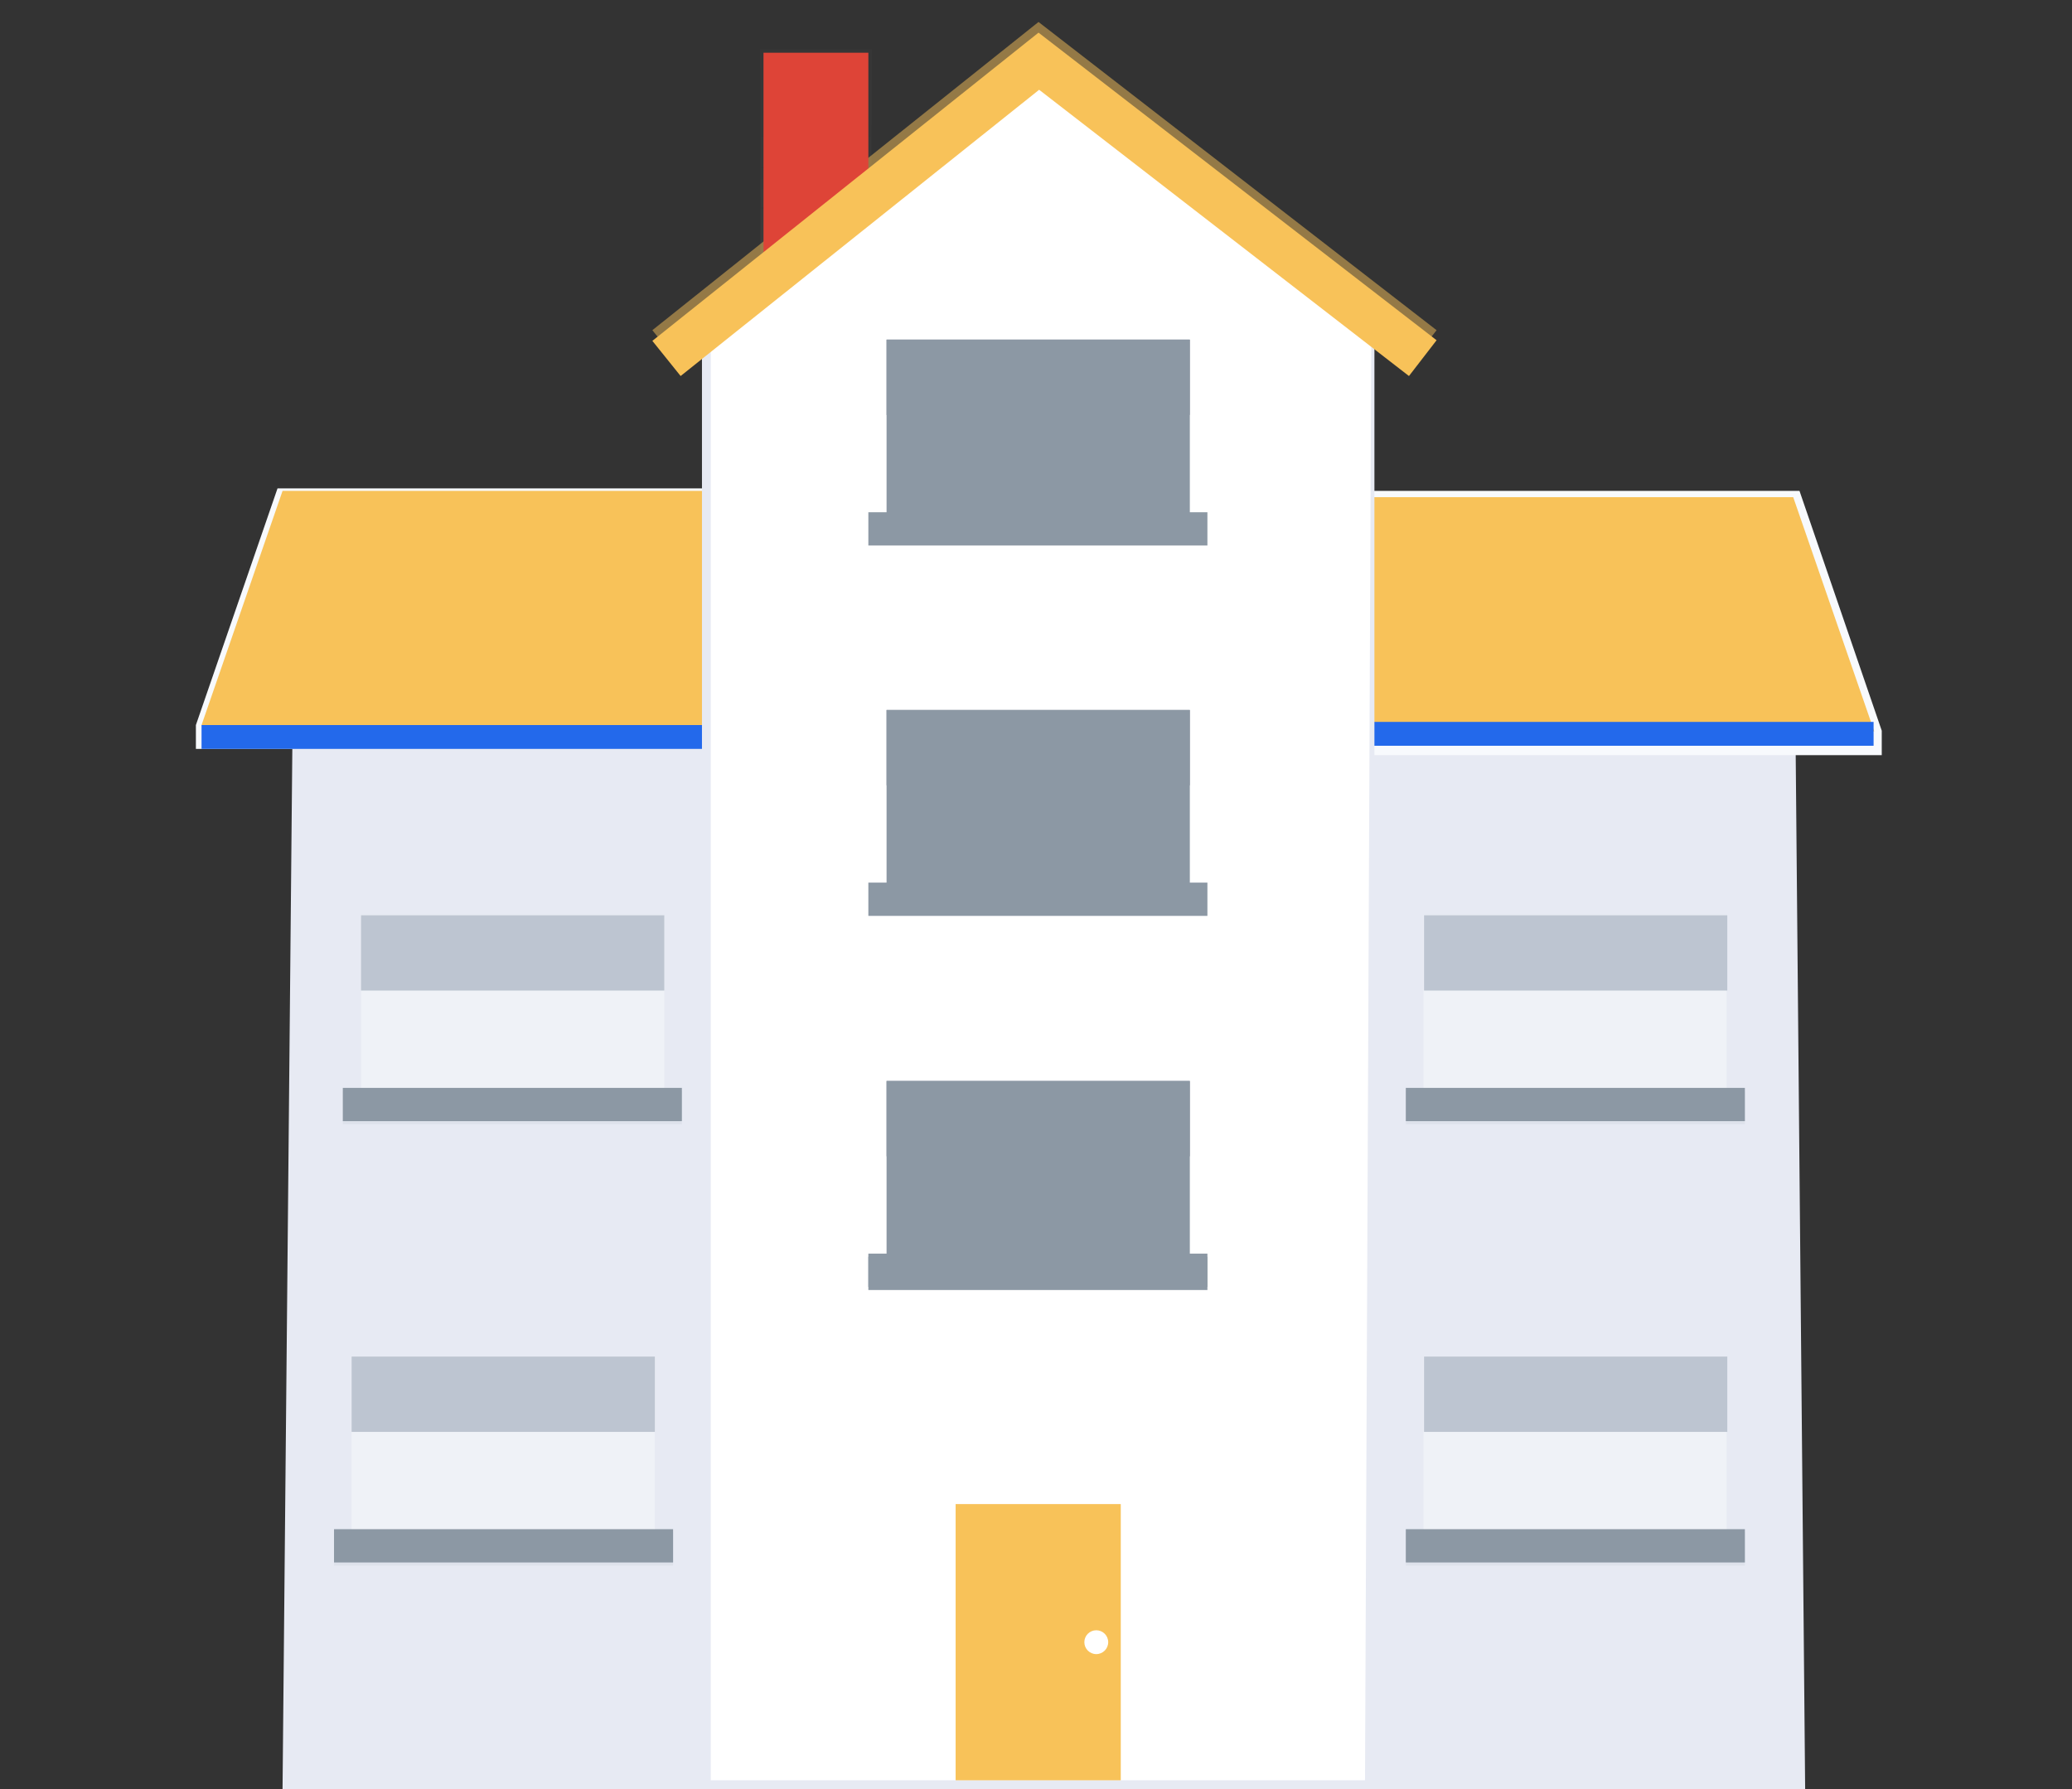<svg width="330" height="285" viewBox="0 0 330 285" fill="none" xmlns="http://www.w3.org/2000/svg">
<rect x="0" y="0" width="330" height="285" fill="#333333" stroke="none"/>
<g clip-path="url(#clip0)">
<path d="M287.5 285H45L46.7 104.2L116 85.9H214.1L285.8 98.8L287.5 285Z" fill="#E7EAF3"/>
<g opacity="0.7">
<path opacity="0.7" d="M138.8 7.9H121.1V42.8H138.8V7.9Z" fill="url(#paint0_linear)"/>
</g>
<path d="M121.1 115.5V77.8H44.2L31.2 115.5V119.3H121.5V115.5H121.1Z" fill="#F8FAFD"/>
<path d="M121.1 115.5H32.1L45 78.2H121.1V115.5Z" fill="#f8c259"/>
<path d="M121.5 115.5H32.1V119.3H121.5V115.5Z" fill="#2369EB"/>
<path d="M286.6 78.2H209.5V116.4H209.1V120.3H299.7V116.4L286.6 78.2Z" fill="#F8FAFD"/>
<path d="M209.5 79.2H285.6L298.5 116.5H209.5V79.2Z" fill="#f8c259"/>
<path d="M298.4 115H209V118.8H298.4V115Z" fill="#2369EB"/>
<path opacity="0.5" d="M104.3 216.1H56V246.2H104.3V216.1Z" fill="#F8FAFD"/>
<path opacity="0.1" d="M107.2 244.1H53.2V249.4H107.2V244.1Z" fill="#8C98A4"/>
<path d="M107.2 243.6H53.2V248.9H107.2V243.6Z" fill="#8C98A4"/>
<path d="M104.3 216.1H56V228.1H104.3V216.1Z" fill="#BDC5D1"/>
<path opacity="0.5" d="M275 216.1H226.7V246.2H275V216.1Z" fill="#F8FAFD"/>
<path opacity="0.1" d="M277.9 244.1H223.9V249.4H277.9V244.1Z" fill="#8C98A4"/>
<path d="M277.9 243.6H223.9V248.9H277.9V243.6Z" fill="#8C98A4"/>
<path d="M275.1 216.1H226.8V228.1H275.1V216.1Z" fill="#BDC5D1"/>
<path opacity="0.5" d="M275 145.8H226.7V175.9H275V145.8Z" fill="#F8FAFD"/>
<path opacity="0.1" d="M277.9 173.8H223.9V179.1H277.9V173.8Z" fill="#8C98A4"/>
<path d="M277.9 173.3H223.9V178.6H277.9V173.3Z" fill="#8C98A4"/>
<path d="M275.1 145.8H226.8V157.8H275.1V145.8Z" fill="#BDC5D1"/>
<path opacity="0.5" d="M105.8 145.8H57.5V175.9H105.8V145.8Z" fill="#F8FAFD"/>
<path opacity="0.1" d="M108.6 173.8H54.6V179.1H108.6V173.8Z" fill="#8C98A4"/>
<path d="M108.6 173.3H54.6V178.6H108.6V173.3Z" fill="#8C98A4"/>
<path d="M105.8 145.8H57.5V157.8H105.8V145.8Z" fill="#BDC5D1"/>
<g opacity="0.7">
<path opacity="0.7" d="M224.4 58.2L165.5 12.6L108.4 58.2L103.9 52.6L165.4 3.5L228.8 52.6L224.4 58.2Z" fill="#f8c259"/>
</g>
<path d="M138.3 8.4H121.6V42.8H138.3V8.4Z" fill="#DE4437"/>
<path d="M218.9 283.6H111.8V52.1L165.8 50L218.9 52.1V283.6Z" fill="#E7EAF3"/>
<path d="M217.4 283.6H113.2V51.2L165.3 12L218.4 52.7L217.4 283.6Z" fill="white"/>
<path d="M178.5 239.6H152.2V283.6H178.5V239.6Z" fill="#f8c259"/>
<path d="M192.3 200.2H138.3V205.5H192.3V200.2Z" fill="#8C98A4"/>
<path d="M189.5 172.2H141.2V202.3H189.5V172.2Z" fill="#8C98A4"/>
<path d="M192.3 199.7H138.3V205H192.3V199.7Z" fill="#8C98A4"/>
<path d="M189.5 172.2H141.2V184.2H189.5V172.2Z" fill="#8C98A4"/>
<path d="M189.5 113.1H141.2V143.2H189.5V113.1Z" fill="#8C98A4"/>
<path d="M192.3 140.6H138.3V145.9H192.3V140.6Z" fill="#8C98A4"/>
<path d="M189.5 113.1H141.2V125.1H189.5V113.1Z" fill="#8C98A4"/>
<path d="M189.5 54.1H141.2V84.2H189.5V54.1Z" fill="#8C98A4"/>
<path d="M192.3 81.6H138.3V86.9H192.3V81.6Z" fill="#8C98A4"/>
<path d="M189.5 54.1H141.2V66.1H189.5V54.1Z" fill="#8C98A4"/>
<path d="M224.4 59.9L165.5 14.3L108.4 59.9L103.9 54.3L165.4 5.2L228.8 54.2L224.4 59.9Z" fill="#f8c259"/>
<path d="M174.6 263.5C175.649 263.5 176.5 262.649 176.5 261.6C176.5 260.551 175.649 259.7 174.6 259.7C173.551 259.7 172.7 260.551 172.7 261.6C172.7 262.649 173.551 263.5 174.6 263.5Z" fill="white"/>
</g>
<defs>
<linearGradient id="paint0_linear" x1="129.95" y1="42.85" x2="129.95" y2="7.95" gradientUnits="userSpaceOnUse">
<stop stop-color="#808080" stop-opacity="0.25"/>
<stop offset="0.54" stop-color="#808080" stop-opacity="0.12"/>
<stop offset="1" stop-color="#808080" stop-opacity="0.1"/>
</linearGradient>
<clipPath id="clip0">
<rect width="330" height="285" fill="white"/>
</clipPath>
</defs>
</svg>
